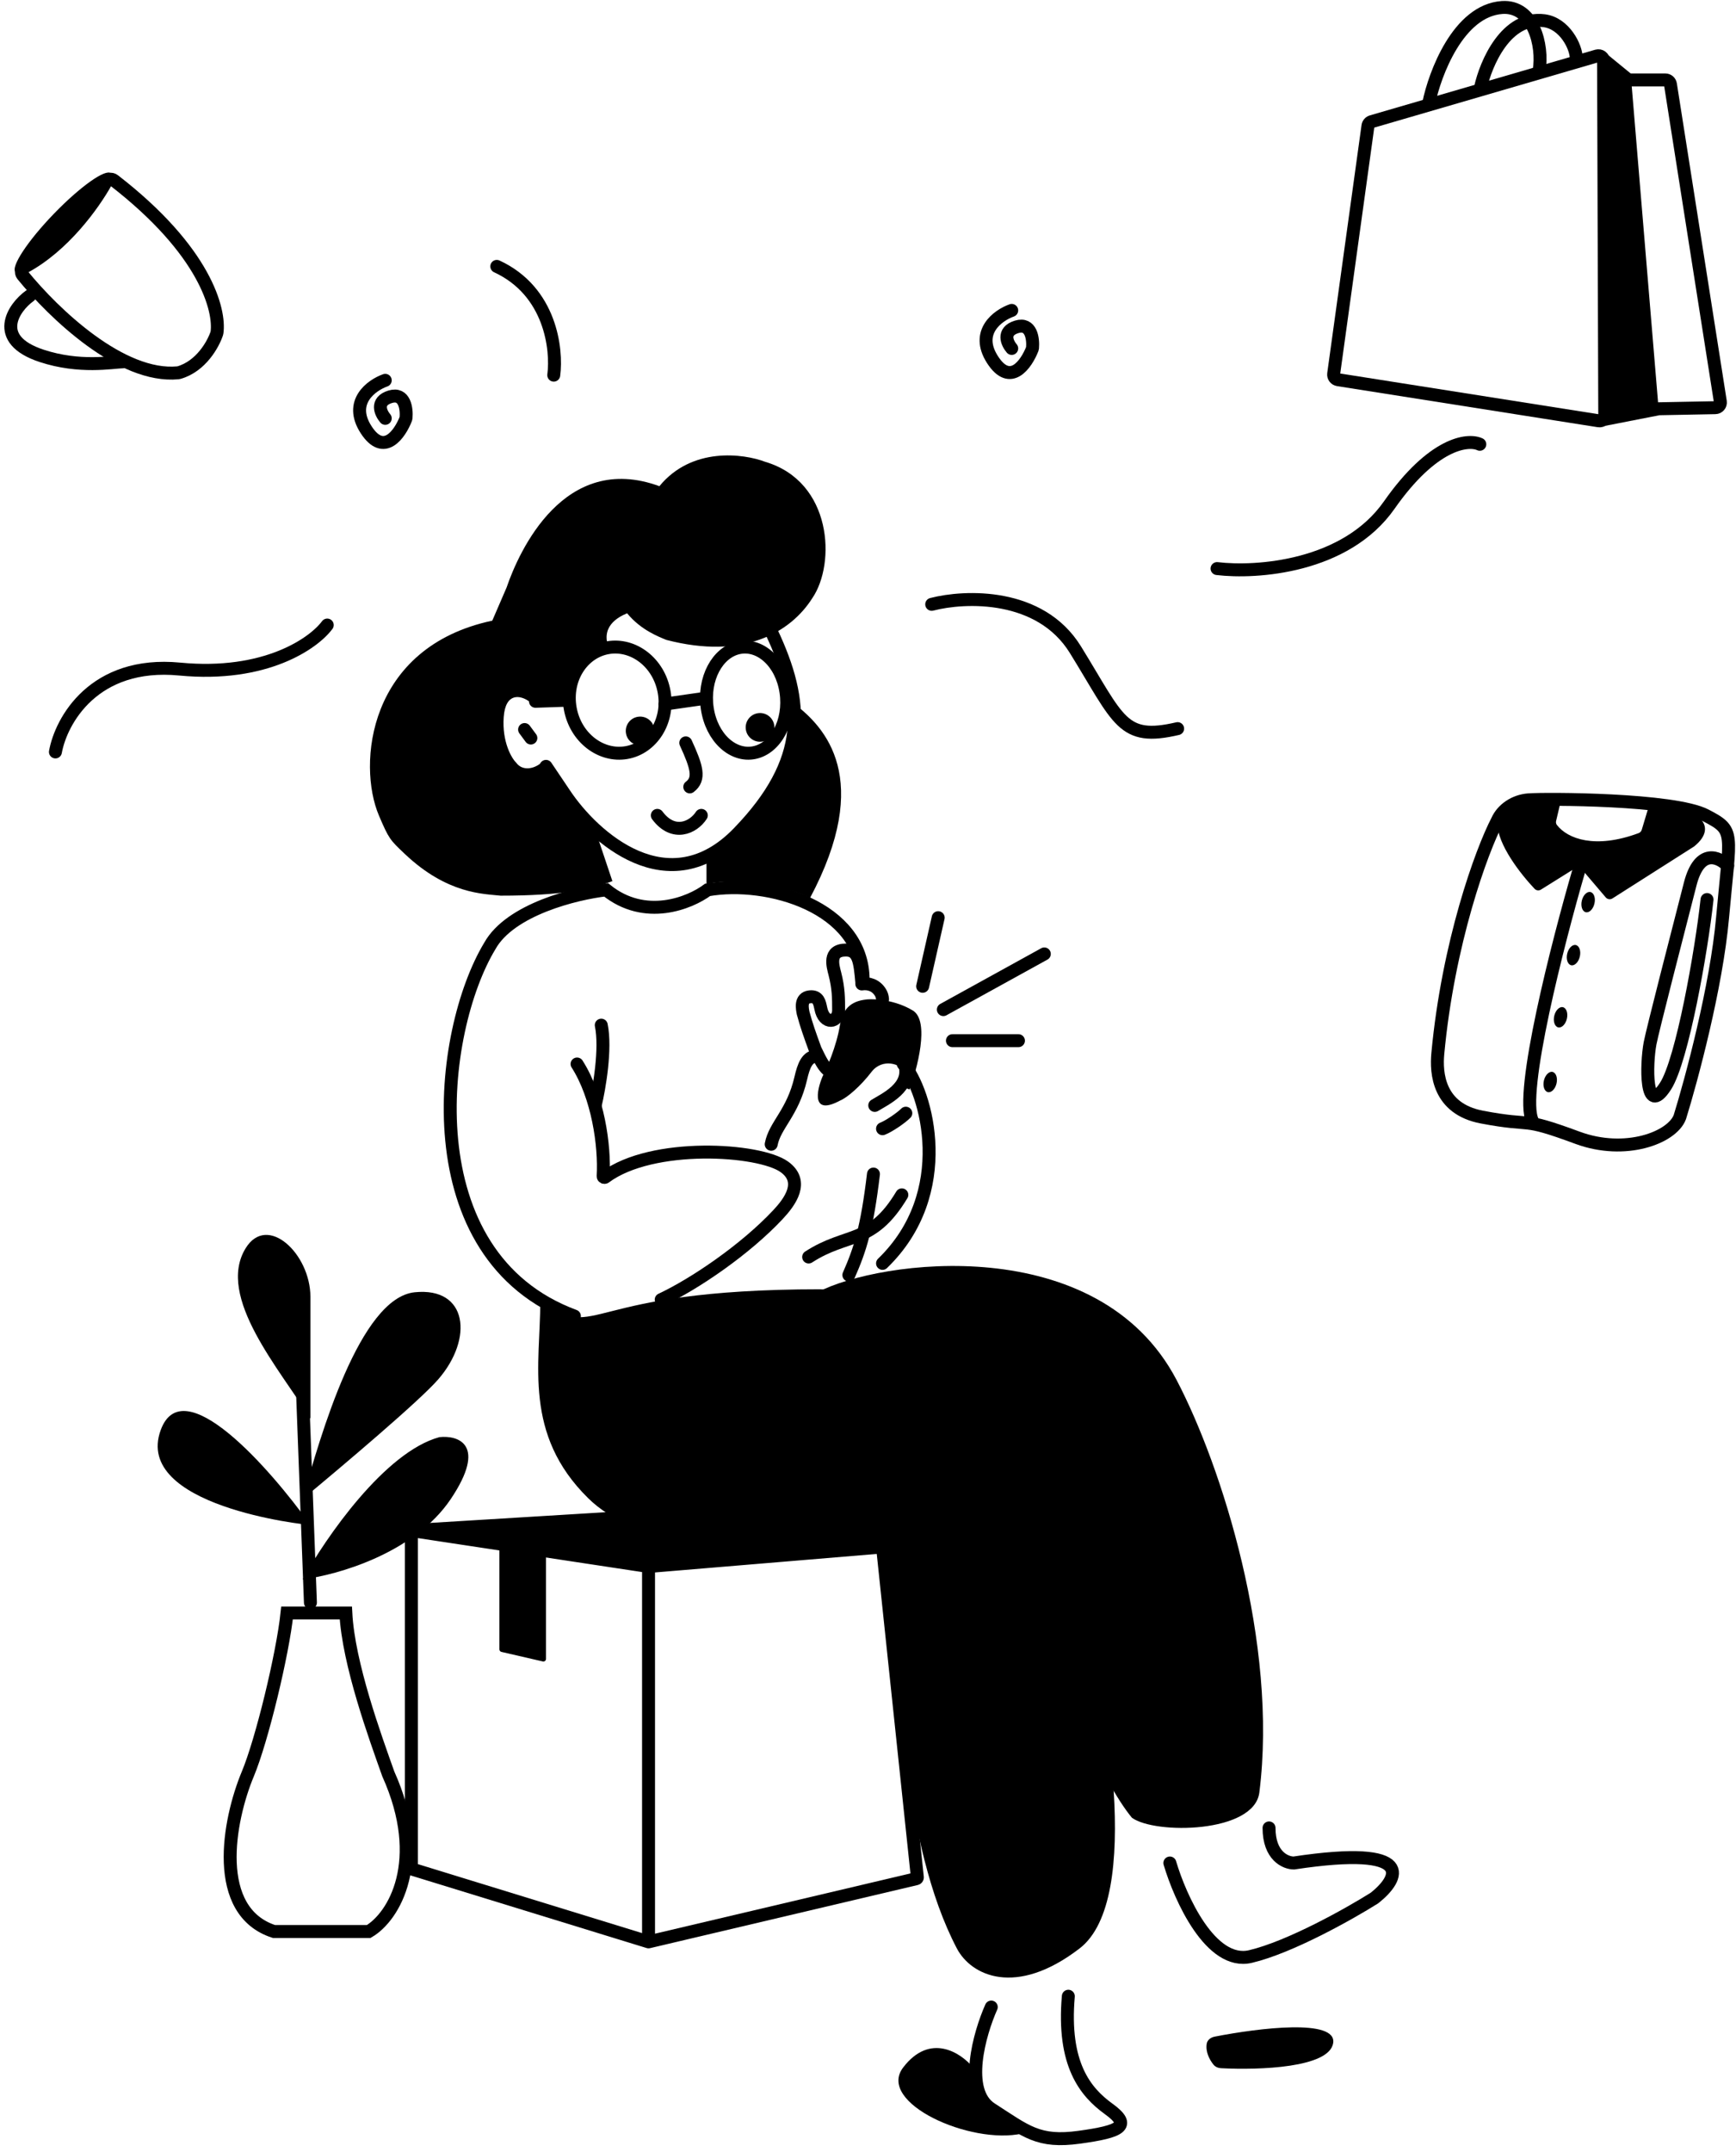 <svg width="234" height="290" viewBox="0 0 234 290" fill="none" xmlns="http://www.w3.org/2000/svg">
<path d="M184.39 16.963L179.767 50.379C179.715 50.755 179.974 51.105 180.35 51.164L215.503 56.703C215.927 56.77 216.311 56.441 216.309 56.011L216.147 8.208C216.146 7.744 215.7 7.41 215.254 7.54L184.886 16.389C184.622 16.465 184.428 16.691 184.39 16.963Z" stroke="black" stroke-width="1.745"/>
<path d="M219.801 9.898L215.962 6.758L215.614 57.528L223.639 55.958L219.801 9.898Z" fill="black"/>
<path d="M219.802 10.77H224.475C224.818 10.77 225.111 11.02 225.164 11.36L231.89 54.127C231.956 54.545 231.637 54.925 231.214 54.933L223.231 55.086" stroke="black" stroke-width="1.745" stroke-linecap="round"/>
<path d="M199.562 11.817C200.284 8.535 203.011 2.135 208.142 2.791C210.891 3.143 212.473 6.32 212.473 7.879" stroke="black" stroke-width="1.745" stroke-linecap="round"/>
<path d="M192.585 13.911C193.388 9.974 196.558 1.413 202.477 1.011C206.633 0.729 208.046 6.025 207.464 9.543" stroke="black" stroke-width="1.745" stroke-linecap="round"/>
<path d="M67.315 207.922L73.596 208.807V223.534C73.596 223.759 73.387 223.925 73.168 223.874L67.585 222.586C67.427 222.55 67.315 222.409 67.315 222.246V207.922Z" fill="black"/>
<path d="M83.239 204.432L61.556 206.526L86.985 210.713L109.409 208.619L83.239 204.432Z" fill="black"/>
<path d="M55.451 206.236L87.418 211.078M55.451 206.236V251.696C55.451 251.773 55.501 251.84 55.574 251.863L87.418 261.658M55.451 206.236L82.145 204.607M87.418 211.078L118.788 208.459C118.882 208.451 118.966 208.52 118.976 208.615L123.652 252.957C123.662 253.044 123.604 253.124 123.519 253.145L87.418 261.658M87.418 211.078V261.658" stroke="black" stroke-width="1.745" stroke-linecap="round"/>
<path d="M121.74 278.585C118.111 283.331 130.812 289.053 137.791 287.483C130.114 283.296 130.871 279.981 131.161 278.585C129.533 276.608 125.369 273.84 121.74 278.585Z" fill="black"/>
<path d="M133.616 270.442C132.034 274.001 129.817 281.73 133.616 284.17C138.365 287.221 139.948 288.746 145.489 287.983C151.029 287.221 152.612 286.458 149.446 284.17C146.28 281.882 143.212 278.138 144.003 268.986" stroke="black" stroke-width="1.745" stroke-linecap="round"/>
<path d="M128.974 262.538C121.574 248.399 121.226 226.241 118.965 208.056C98.424 209.277 85.675 208.164 79.289 201.884C70.502 193.244 72.827 183.777 72.827 175.364C80.835 180.979 78.207 173.725 110.583 173.725C140.788 175.4 149.521 219.437 150.113 241.245C150.727 250.707 149.813 259.242 145.528 262.538C136.92 269.16 130.887 266.195 128.974 262.538Z" fill="black"/>
<path d="M109.167 121.036C117.777 104.863 111.157 97.975 107.106 94.865C107.585 107.112 99.512 113.691 95.23 115.373V119.291C95.988 118.298 105.361 118.874 109.167 121.036Z" fill="black"/>
<path d="M54.575 115.074C60.315 120.512 65.237 120.435 67.478 120.687C75.785 120.687 79.447 119.847 82.546 118.728L80.574 112.852C76.429 109.867 73.929 105.058 72.968 102.779C71.887 103.69 70.368 103.86 69.587 102.779C68.96 102.182 67.658 99.963 67.897 96.623C68.135 93.282 70.15 93.657 71.336 94.523L77.265 95.16C77.015 89.637 80.43 87.794 82.169 87.563C80.802 84.503 83.246 83.165 84.532 82.639C86.377 84.893 88.795 85.801 89.817 86.223C100.221 88.937 106.572 85.222 109.503 80.585C112.686 75.904 112.17 64.912 103.169 62.237C100.225 61.108 93.247 60.182 88.882 65.512C76.032 60.804 69.95 74.278 68.282 79.171L66.354 83.632C49.608 87.183 48.135 102.973 51.076 109.888C52.409 113.024 52.585 113.19 54.486 114.991L54.575 115.074Z" fill="black"/>
<path d="M76.86 95.444C77.562 99.407 81.004 102.008 84.443 101.409C87.883 100.81 90.224 97.202 89.522 93.239C88.82 89.276 85.379 86.675 81.939 87.274C78.5 87.873 76.158 91.481 76.86 95.444Z" stroke="black" stroke-width="1.745"/>
<path d="M95.334 95.444C95.922 99.407 98.805 102.008 101.687 101.409C104.569 100.81 106.53 97.202 105.942 93.239C105.354 89.276 102.471 86.675 99.589 87.274C96.707 87.873 94.746 91.481 95.334 95.444Z" stroke="black" stroke-width="1.745"/>
<path d="M94.532 94.167L89.647 94.865" stroke="black" stroke-width="1.745" stroke-linecap="round"/>
<path d="M94.532 109.869C93.453 111.542 90.757 112.77 88.6 109.869" stroke="black" stroke-width="1.745" stroke-linecap="round"/>
<path d="M92.437 100.099C93.927 103.335 94.403 104.953 92.976 106.031" stroke="black" stroke-width="1.745" stroke-linecap="round"/>
<path d="M102.783 99.92C101.73 100.105 100.726 99.402 100.541 98.349C100.356 97.296 101.06 96.292 102.113 96.107C103.166 95.922 104.169 96.626 104.354 97.679C104.539 98.732 103.836 99.735 102.783 99.92Z" fill="black"/>
<path d="M86.62 100.401C85.567 100.586 84.564 99.882 84.379 98.829C84.194 97.776 84.898 96.773 85.951 96.588C87.004 96.403 88.007 97.107 88.192 98.159C88.377 99.213 87.673 100.216 86.62 100.401Z" fill="black"/>
<path d="M70.71 98.303C70.896 98.556 71.327 99.138 71.556 99.447" stroke="black" stroke-width="1.745" stroke-linecap="round"/>
<path d="M103.965 85.094C108.488 94.661 108.98 102.453 99.547 112.211C90.114 121.969 80.002 112.817 76.125 107.021L73.597 103.265" stroke="black" stroke-width="1.745" stroke-linecap="round"/>
<path d="M76.35 94.356L72.175 94.497" stroke="black" stroke-width="1.745" stroke-linecap="round"/>
<path d="M121.754 143.368C124.955 147.065 128.76 160.764 118.959 170.236" stroke="black" stroke-width="1.745" stroke-linecap="round"/>
<path d="M116.341 132.027C116.341 122.257 103.559 118.473 95.38 119.906C93.005 121.679 86.943 124.163 81.698 119.906C77.612 120.373 68.757 122.541 66.021 127.471C59.084 138.957 55.474 169.212 77.422 177.336" stroke="black" stroke-width="1.745" stroke-linecap="round"/>
<path d="M77.784 143.368C80.584 147.741 81.54 154.325 81.298 158.483C81.29 158.622 81.451 158.709 81.563 158.626C87.9 153.901 102.363 154.787 105.738 157.237C108.48 159.228 106.482 161.937 104.863 163.665C100.401 168.427 93.566 173.043 89.125 175.121" stroke="black" stroke-width="1.745" stroke-linecap="round"/>
<path d="M123.042 136.164C125.387 137.583 123.58 144.165 122.603 146.802L121.753 146.504L121.991 145.471L121.911 144.439C121.472 143.348 118.935 142.529 117.47 144.439C116.038 146.305 114.219 147.905 113.227 148.302C109.359 150.375 110.052 146.984 110.883 145.029C111.371 144.12 112.758 141.02 113.227 138.074C113.695 135.128 115.717 134.8 116.889 134.664C117.964 134.573 120.698 134.746 123.042 136.164Z" fill="black"/>
<path d="M116.166 132.581C117.04 132.452 118.095 132.714 118.714 133.796C118.847 134.03 118.935 134.31 118.958 134.644" stroke="black" stroke-width="1.745" stroke-linecap="round"/>
<path d="M111.885 144.414C111.021 143.823 110.626 142.937 109.886 141.428C109.145 139.391 108.716 138.209 108.256 136.505C108.157 135.958 107.804 134.472 109.145 134.317C110.33 134.18 110.478 135.137 110.626 135.821C111.071 138.209 113.038 137.782 113.038 136.141C113.038 134.5 113.038 133.186 112.536 131.218C112.271 130.181 111.596 128.014 114.025 128.014C115.77 128.014 115.909 129.613 116.166 132.348" stroke="black" stroke-width="1.745" stroke-linecap="round"/>
<path d="M121.562 161C117.484 167.791 114.243 165.979 109 169.375" stroke="black" stroke-width="1.745" stroke-linecap="round"/>
<path d="M103.953 154.185C104.437 151.591 106.852 149.986 107.939 145.292C108.313 143.68 108.785 142.205 110.234 142.328" stroke="black" stroke-width="1.745" stroke-linecap="round"/>
<path d="M157.69 251.031C159.083 255.757 163.204 264.894 168.551 263.634C173.898 262.374 181.918 257.858 185.26 255.757C188.601 253.132 191.108 248.511 174.399 251.031C173.285 251.031 171.057 250.086 171.057 246.305" stroke="black" stroke-width="1.745" stroke-linecap="round"/>
<path d="M59.231 193.649C51.856 195.648 43.867 207.254 40.795 212.807C45.404 212.251 55.851 209.308 60.767 201.979C65.683 194.649 61.791 193.372 59.231 193.649Z" fill="black"/>
<path d="M55.895 174.128C48.499 174.886 43.179 193.436 40.795 201.99C46.093 197.59 56.531 188.792 59.074 185.859C63.843 180.36 63.048 173.395 55.895 174.128Z" fill="black"/>
<path d="M33.109 168.197C29.079 174.757 37.812 184.613 41.842 191.172L41.842 174.757C41.842 168.926 36.019 163.46 33.109 168.197Z" fill="black"/>
<path d="M41.842 205.479C36.361 197.809 24.651 184.514 21.662 192.696C17.925 202.922 41.094 205.479 41.842 205.479Z" fill="black"/>
<path d="M41.842 215.947L40.795 188.032" stroke="black" stroke-width="1.745" stroke-linecap="round"/>
<path d="M33.406 239.029C35.294 234.51 38.103 222.915 38.69 217.343H46.615C46.967 224.21 50.577 234.059 52.339 239.029C57.622 250.775 53.073 258.305 49.697 260.263H36.928C28.563 257.552 30.764 245.354 33.406 239.029Z" stroke="black" stroke-width="1.745"/>
<path d="M80.225 148.951C80.772 146.673 81.703 141.322 81.046 138.134" stroke="black" stroke-width="1.745" stroke-linecap="round"/>
<path d="M117.91 148.951C119.249 148.124 122.93 146.469 121.926 143.368" stroke="black" stroke-width="1.745" stroke-linecap="round"/>
<path d="M118.958 152.091C119.772 151.781 121.401 150.695 122.098 149.998" stroke="black" stroke-width="1.745" stroke-linecap="round"/>
<path d="M114.421 171.806C115.933 168.375 116.864 165.525 117.736 158.198" stroke="black" stroke-width="1.745" stroke-linecap="round"/>
<path d="M158.59 185.939C148.002 165.772 118.495 169.767 110.234 174.11C131.189 176.261 136.521 190.834 137.366 197.631C140.52 224.596 148.818 240.401 152.573 244.933C155.67 247.199 169.057 247.038 169.751 241.534C172.285 221.424 164.688 197.552 158.59 185.939Z" fill="black"/>
<path d="M179.703 275.292C180.212 271.98 169.744 273.251 163.734 274.428C163.214 274.529 162.74 274.863 162.656 275.386C162.48 276.488 163.03 277.533 163.564 278.197C163.814 278.507 164.196 278.662 164.593 278.683C169.781 278.952 179.191 278.623 179.703 275.292Z" fill="black"/>
<path d="M4.023 39.855C1.831 41.412 -1.119 45.737 5.617 47.951C10.755 49.639 15.112 48.785 16.617 48.75" stroke="black" stroke-width="1.745" stroke-linecap="round"/>
<path d="M24.002 50.233C16.376 50.984 7.263 42.256 3.037 37.065C2.755 36.718 2.881 36.205 3.275 35.994C8.548 33.171 12.575 27.603 14.288 24.52C14.5 24.139 15.006 24.027 15.351 24.294C27.713 33.846 29.67 41.811 29.249 44.813C29.244 44.849 29.237 44.881 29.226 44.915C28.752 46.363 27.101 49.358 24.114 50.212C24.078 50.222 24.04 50.23 24.002 50.233Z" stroke="black" stroke-width="1.745" stroke-linecap="round"/>
<ellipse cx="8.524" cy="30.01" rx="9.247" ry="1.745" transform="rotate(-45.978 8.524 30.01)" fill="black"/>
<path d="M212.847 117.197C209.998 126.967 204.752 147.415 206.566 151.044" stroke="black" stroke-width="1.745" stroke-linecap="round"/>
<path d="M207.71 119.869L212.312 116.993C212.605 116.809 212.989 116.869 213.213 117.132L216.442 120.922C216.668 121.187 217.054 121.245 217.348 121.058L228.351 114.057C230.095 112.661 230.066 111.394 229.397 110.567C228.24 109.135 224.93 108.61 222.734 108.633C222.44 108.636 222.188 108.836 222.103 109.119L221.295 111.811C221.233 112.017 221.078 112.184 220.876 112.259C215.033 114.431 211.311 113.042 209.856 111.16C209.739 111.008 209.707 110.81 209.751 110.624L210.198 108.724C210.295 108.314 210.01 107.912 209.589 107.887C206.595 107.712 201.831 108.109 201.831 110.916C201.831 113.78 204.968 117.778 206.853 119.766C207.077 120.001 207.435 120.041 207.71 119.869Z" fill="black"/>
<path d="M193.806 141.972C195.202 127.037 199.68 114.696 201.831 110.567C202.529 108.997 204.204 107.915 206.019 107.776C208.287 107.601 225.623 107.627 229.921 109.869C233.934 111.963 233.236 111.963 232.189 123.652C231.352 133.004 228.002 145.461 226.432 150.521C225.385 153.312 219.069 155.685 212.649 153.312C204.623 150.346 207.065 151.917 199.738 150.521C193.876 149.404 193.561 144.589 193.806 141.972Z" stroke="black" stroke-width="1.745"/>
<path d="M232.887 116.674C231.724 115.452 229.083 114.231 227.827 119.116C226.257 125.223 222.74 138.861 222.418 140.576C221.894 143.368 221.721 150.695 224.512 146.334C226.745 142.844 229.339 128.189 230.095 121.21" stroke="black" stroke-width="1.745" stroke-linecap="round"/>
<ellipse cx="214.068" cy="121.559" rx="0.873" ry="1.396" transform="rotate(13.259 214.068 121.559)" fill="black"/>
<ellipse cx="212.097" cy="128.701" rx="0.873" ry="1.396" transform="rotate(13.259 212.097 128.701)" fill="black"/>
<ellipse cx="210.353" cy="137.075" rx="0.873" ry="1.396" transform="rotate(13.259 210.353 137.075)" fill="black"/>
<ellipse cx="208.956" cy="145.799" rx="0.873" ry="1.396" transform="rotate(13.259 208.956 145.799)" fill="black"/>
<path d="M124.367 132.9L126.461 123.653" stroke="black" stroke-width="1.745" stroke-linecap="round"/>
<path d="M127.158 136.04L140.766 128.538" stroke="black" stroke-width="1.745" stroke-linecap="round"/>
<path d="M128.38 140.227H137.278" stroke="black" stroke-width="1.745" stroke-linecap="round"/>
<path d="M125.588 81.431C130.066 80.267 140.208 79.86 144.954 87.537C150.886 97.133 151.235 99.924 158.737 98.18" stroke="black" stroke-width="1.745" stroke-linecap="round"/>
<path d="M164.05 76.613C169.342 77.252 181.392 76.438 187.255 68.064C193.117 59.689 197.839 59.108 199.467 59.864" stroke="black" stroke-width="1.745" stroke-linecap="round"/>
<path d="M74.642 50.55C75.107 47.06 74.223 39.244 66.965 35.894" stroke="black" stroke-width="1.745" stroke-linecap="round"/>
<path d="M7.471 101.32C8.227 97.133 12.636 89.037 24.221 90.154C35.805 91.271 42.307 86.665 44.11 84.222" stroke="black" stroke-width="1.745" stroke-linecap="round"/>
<path d="M51.928 51.247C50.063 51.91 46.936 54.169 49.351 57.901C51.749 61.605 53.909 58.483 54.709 56.417C54.721 56.386 54.728 56.355 54.731 56.322C54.842 55.087 54.568 52.861 52.591 53.465C50.588 54.077 51.315 55.657 51.928 56.371" stroke="black" stroke-width="1.745" stroke-linecap="round"/>
<path d="M136.372 41.826C134.506 42.489 131.379 44.747 133.795 48.48C136.192 52.184 138.353 49.062 139.153 46.996C139.165 46.965 139.172 46.934 139.175 46.901C139.286 45.666 139.011 43.44 137.035 44.044C135.032 44.656 135.758 46.236 136.372 46.95" stroke="black" stroke-width="1.745" stroke-linecap="round"/>
</svg>
